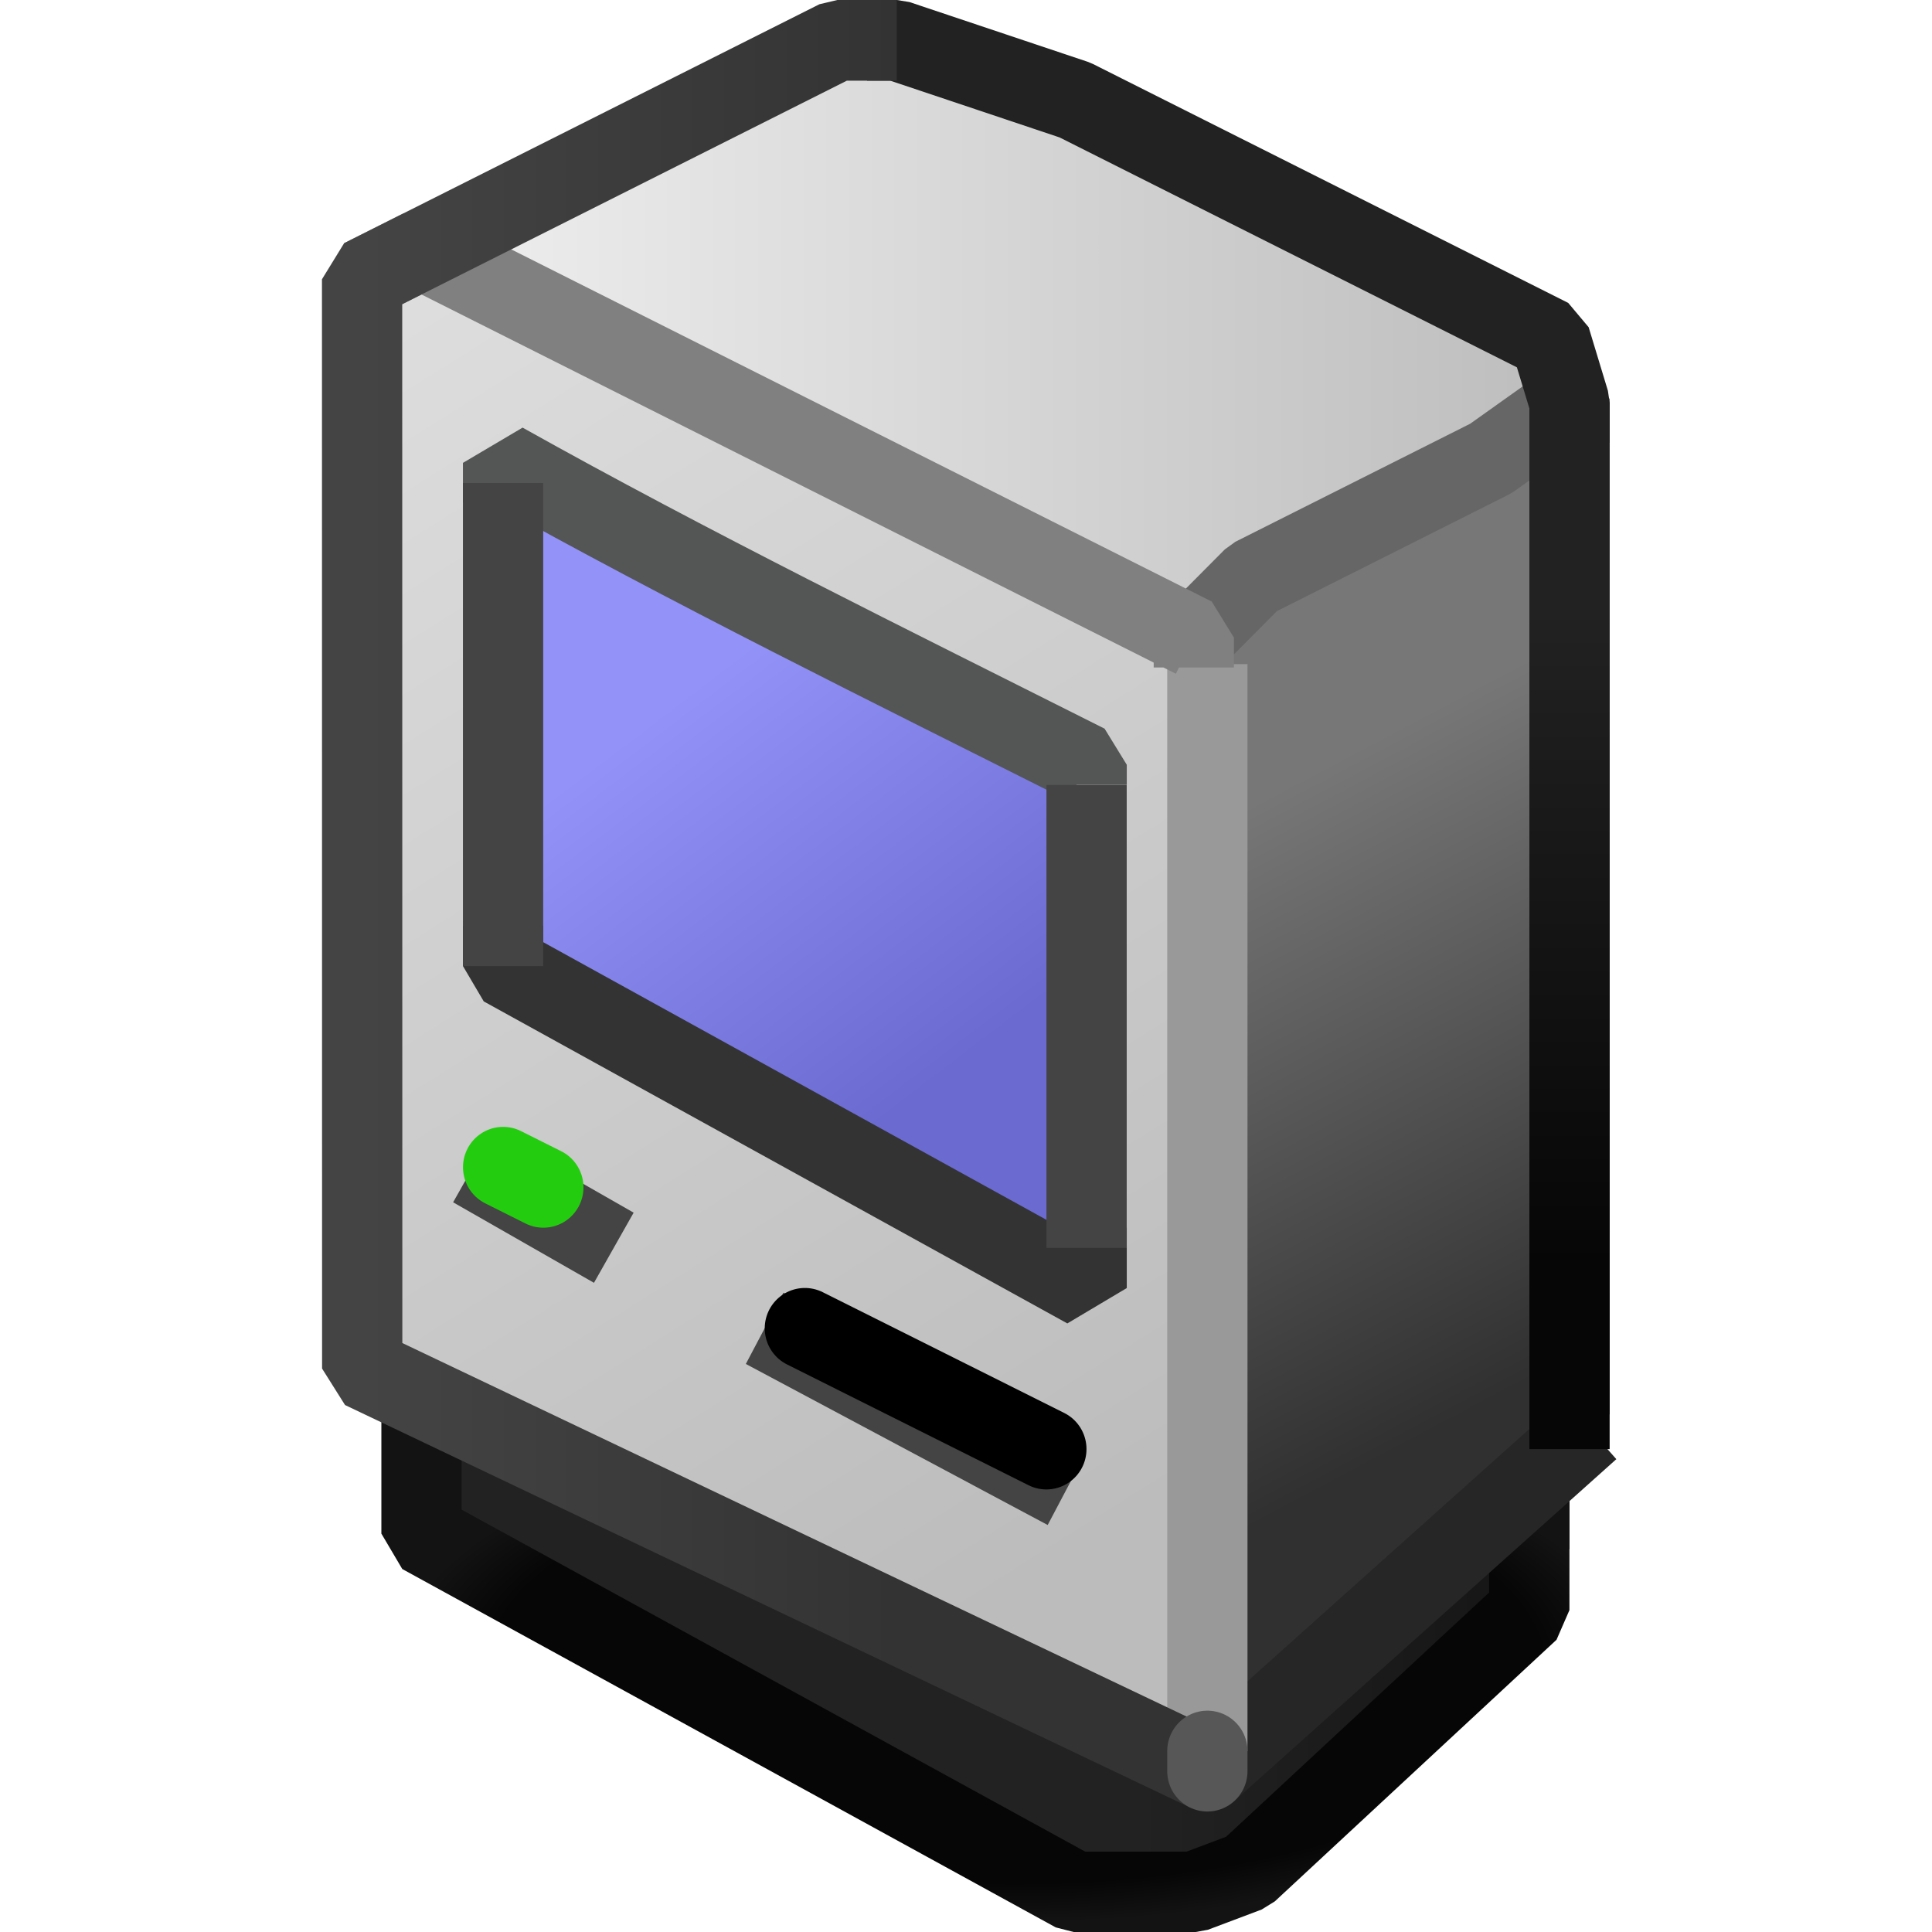 <?xml version="1.0" encoding="UTF-8" standalone="no"?>
<!-- Created with Inkscape (http://www.inkscape.org/) -->

<svg
   width="24"
   height="24"
   viewBox="0 0 24 24"
   version="1.1"
   id="svg5"
   inkscape:version="1.2.2 (b0a8486541, 2022-12-01)"
   sodipodi:docname="computer.svg"
   xml:space="preserve"
   xmlns:inkscape="http://www.inkscape.org/namespaces/inkscape"
   xmlns:sodipodi="http://sodipodi.sourceforge.net/DTD/sodipodi-0.dtd"
   xmlns:xlink="http://www.w3.org/1999/xlink"
   xmlns="http://www.w3.org/2000/svg"
   xmlns:svg="http://www.w3.org/2000/svg"><sodipodi:namedview
     id="namedview7"
     pagecolor="#ffffff"
     bordercolor="#000000"
     borderopacity="0.25"
     inkscape:showpageshadow="2"
     inkscape:pageopacity="0.0"
     inkscape:pagecheckerboard="false"
     inkscape:deskcolor="#d1d1d1"
     inkscape:document-units="px"
     showgrid="true"
     inkscape:zoom="65.566779"
     inkscape:cx="9.4483824"
     inkscape:cy="14.717819"
     inkscape:window-width="1192"
     inkscape:window-height="976"
     inkscape:window-x="113"
     inkscape:window-y="21"
     inkscape:window-maximized="0"
     inkscape:current-layer="layer1-3"><inkscape:grid
       type="xygrid"
       id="grid9"
       originx="0"
       originy="0"
       empspacing="4"
       spacingx="0.25"
       spacingy="0.25" /></sodipodi:namedview><defs
     id="defs2"><linearGradient
       inkscape:collect="always"
       id="linearGradient14107"><stop
         style="stop-color:#070607;stop-opacity:1;"
         offset="0.845"
         id="stop14103" /><stop
         style="stop-color:#141313;stop-opacity:1;"
         offset="1"
         id="stop14105" /></linearGradient><linearGradient
       inkscape:collect="always"
       id="linearGradient13192"><stop
         style="stop-color:#222222;stop-opacity:1;"
         offset="0"
         id="stop13188" /><stop
         style="stop-color:#070607;stop-opacity:1;"
         offset="1"
         id="stop13190" /></linearGradient><linearGradient
       inkscape:collect="always"
       id="linearGradient11862"><stop
         style="stop-color:#222222;stop-opacity:1;"
         offset="0"
         id="stop11858" /><stop
         style="stop-color:#222222;stop-opacity:1;"
         offset="1"
         id="stop11860" /></linearGradient><linearGradient
       inkscape:collect="always"
       id="linearGradient11243"><stop
         style="stop-color:#444444;stop-opacity:1;"
         offset="0"
         id="stop11239" /><stop
         style="stop-color:#333333;stop-opacity:1;"
         offset="1"
         id="stop11241" /></linearGradient><linearGradient
       inkscape:collect="always"
       id="linearGradient9352"><stop
         style="stop-color:#9292f9;stop-opacity:1;"
         offset="0.22"
         id="stop9348" /><stop
         style="stop-color:#6a6ad0;stop-opacity:1;"
         offset="0.795"
         id="stop9350" /></linearGradient><linearGradient
       inkscape:collect="always"
       id="linearGradient5766"><stop
         style="stop-color:#dddddd;stop-opacity:1;"
         offset="0"
         id="stop5762" /><stop
         style="stop-color:#bdbcbc;stop-opacity:1;"
         offset="1"
         id="stop5764" /></linearGradient><linearGradient
       inkscape:collect="always"
       id="linearGradient4919"><stop
         style="stop-color:#222222;stop-opacity:1;"
         offset="0"
         id="stop4915" /><stop
         style="stop-color:#141313;stop-opacity:1;"
         offset="1"
         id="stop4917" /></linearGradient><linearGradient
       inkscape:collect="always"
       id="linearGradient2718"><stop
         style="stop-color:#eeeeee;stop-opacity:1;"
         offset="0"
         id="stop2714" /><stop
         style="stop-color:#bbbbbb;stop-opacity:1;"
         offset="1"
         id="stop2716" /></linearGradient><linearGradient
       inkscape:collect="always"
       id="linearGradient1061"><stop
         style="stop-color:#777777;stop-opacity:1;"
         offset="0"
         id="stop1057" /><stop
         style="stop-color:#2f302f;stop-opacity:1;"
         offset="1"
         id="stop1059" /></linearGradient><linearGradient
       inkscape:collect="always"
       xlink:href="#linearGradient1061"
       id="linearGradient1063"
       x1="31.5"
       y1="9"
       x2="36.5"
       y2="18.5"
       gradientUnits="userSpaceOnUse"
       gradientTransform="translate(-10.5,4)" /><linearGradient
       inkscape:collect="always"
       xlink:href="#linearGradient2718"
       id="linearGradient2720"
       x1="36"
       y1="6.5"
       x2="55.5"
       y2="6.5"
       gradientUnits="userSpaceOnUse"
       gradientTransform="translate(-29,-1)" /><linearGradient
       inkscape:collect="always"
       xlink:href="#linearGradient4919"
       id="linearGradient4921"
       x1="20.5"
       y1="23.5"
       x2="28.5"
       y2="23.5"
       gradientUnits="userSpaceOnUse"
       gradientTransform="translate(-2,4)" /><linearGradient
       inkscape:collect="always"
       xlink:href="#linearGradient5766"
       id="linearGradient5768"
       x1="1"
       y1="7.75"
       x2="13.5"
       y2="27.75"
       gradientUnits="userSpaceOnUse"
       gradientTransform="translate(5,-2.5)" /><linearGradient
       inkscape:collect="always"
       xlink:href="#linearGradient9352"
       id="linearGradient9354"
       x1="13.389"
       y1="0.759"
       x2="21.5"
       y2="11.5"
       gradientUnits="userSpaceOnUse"
       gradientTransform="translate(-4.5,8.5)" /><linearGradient
       inkscape:collect="always"
       xlink:href="#linearGradient11243"
       id="linearGradient11245"
       x1="7.5"
       y1="10"
       x2="16.5"
       y2="10"
       gradientUnits="userSpaceOnUse"
       gradientTransform="translate(-2)" /><linearGradient
       inkscape:collect="always"
       xlink:href="#linearGradient11862"
       id="linearGradient11864"
       x1="16"
       y1="3.427"
       x2="28.854"
       y2="3.427"
       gradientUnits="userSpaceOnUse"
       gradientTransform="translate(-2)" /><linearGradient
       inkscape:collect="always"
       xlink:href="#linearGradient13192"
       id="linearGradient13194"
       x1="26.5"
       y1="10"
       x2="26.5"
       y2="21"
       gradientUnits="userSpaceOnUse" /><radialGradient
       inkscape:collect="always"
       xlink:href="#linearGradient14107"
       id="radialGradient14109"
       cx="18.5"
       cy="27.75"
       fx="18.5"
       fy="27.75"
       r="10.5"
       gradientTransform="matrix(1,0,0,0.405,-2,16.518)"
       gradientUnits="userSpaceOnUse" /></defs><g
     inkscape:label="Layer 1"
     inkscape:groupmode="layer"
     id="layer1"><g
       inkscape:label="Layer 1"
       id="layer1-3"
       transform="matrix(0.738,0,0,0.742,0.439,0.13)"
       style="stroke-width:1.351"><path
         style="fill:url(#linearGradient2720);fill-opacity:1;stroke:none;stroke-width:1.351;stroke-linejoin:bevel;stroke-dasharray:none"
         d="m 19.5,10.5 7,-4 -1,-1 -2,-1 -2,-1 -2,-1 -2,-1 -3,-1 h -1 l -2,1 -2,1 -2,1 -1,0.5 1,0.5 2,1 2,1 2,1 2,1 2,1 2,1"
         id="path2712"
         sodipodi:nodetypes="cccccccccccccccccccc" /><path
         style="fill:#222222;fill-opacity:1;stroke:none;stroke-width:1.351;stroke-linejoin:bevel;stroke-dasharray:none"
         d="m 18.5,29.5 v 2 h -1 l -2,-1 -2,-1 -7,-3.5 v -2.5 z"
         id="path8355" /><path
         style="fill:url(#linearGradient4921);fill-opacity:1;stroke:none;stroke-width:1.351;stroke-linejoin:bevel;stroke-dasharray:none"
         d="m 18.5,31.5 -0.5,-2 7.823,-6.115 v 2.366 L 21,31 Z"
         id="path4913"
         sodipodi:nodetypes="cccccc" /><path
         style="fill:url(#linearGradient1063);fill-opacity:1;stroke:none;stroke-width:1.351;stroke-linejoin:bevel;stroke-dasharray:none"
         d="m 19.5,10.5 v 19 l 7,-6 v -17 h -1 z"
         id="path415" /><path
         style="fill:url(#linearGradient5768);fill-opacity:1;stroke:none;stroke-width:1.351;stroke-linejoin:bevel;stroke-dasharray:none"
         d="m 6.5,4 1,0.5 2,1 2,1 2,1 2,1 2,1 2,1 v 19 l -8.5,-4 -5.5,-3 v -18 z"
         id="path5760"
         sodipodi:nodetypes="ccccccccccccc" /><path
         style="fill:url(#linearGradient9354);fill-opacity:1;stroke:none;stroke-width:1.351;stroke-linejoin:bevel;stroke-dasharray:none"
         d="M 7.534,7.911 17.5,12 v 9 L 8.211,15.998 Z"
         id="path9346"
         sodipodi:nodetypes="ccccc" /><path
         style="fill:none;fill-opacity:1;stroke:#666666;stroke-width:1.351;stroke-linejoin:bevel;stroke-dasharray:none;stroke-opacity:1"
         d="m 19.5,10.5 1,-1 2,-1 2,-1 1.324,-0.937"
         id="path15295"
         sodipodi:nodetypes="ccccc" /><path
         style="fill:none;fill-opacity:1;stroke:url(#linearGradient11864);stroke-width:1.351;stroke-linejoin:bevel;stroke-dasharray:none;stroke-opacity:1"
         d="m 14,0.5 h 0.5 l 3,1 2,1 2,1 2,1 2,1 0.324,1.063 v 0.674"
         id="path11793"
         sodipodi:nodetypes="ccccccccc" /><path
         style="fill:none;fill-opacity:1;stroke:url(#radialGradient14109);stroke-width:1.351;stroke-linejoin:bevel;stroke-dasharray:none;stroke-opacity:1"
         d="m 25.147,24.422 0,2.359 L 20.405,31.161 19.5,31.5 h -2 l -11,-6 V 23"
         id="path14101"
         sodipodi:nodetypes="ccccccc" /><path
         style="fill:none;fill-opacity:1;stroke:#262626;stroke-width:1.351;stroke-linejoin:bevel;stroke-dasharray:none;stroke-opacity:1"
         d="m 19.728,29.477 6.435,-5.728"
         id="path16859"
         sodipodi:nodetypes="cc" /><path
         style="fill:none;fill-opacity:1;stroke:url(#linearGradient13194);stroke-width:1.351;stroke-linejoin:bevel;stroke-dasharray:none;stroke-opacity:1"
         d="M 25.824,6.563 V 24.085"
         id="path13048"
         sodipodi:nodetypes="cc" /><path
         style="fill:none;fill-opacity:1;stroke:#999999;stroke-width:1.351;stroke-linejoin:bevel;stroke-dasharray:none;stroke-opacity:1"
         d="M 19.728,10.944 V 29.14"
         id="path14889"
         sodipodi:nodetypes="cc" /><path
         style="fill:none;fill-opacity:1;stroke:#808080;stroke-width:1.351;stroke-linejoin:bevel;stroke-dasharray:none;stroke-opacity:1"
         d="m 5.5,4.5 1,-0.5 1,0.5 2,1 2,1 2,1 2,1 2,1 2,1 V 11"
         id="path15092"
         sodipodi:nodetypes="cccccccccc" /><path
         style="fill:none;fill-opacity:1;stroke:#545555;stroke-width:1.351;stroke-linejoin:bevel;stroke-dasharray:none;stroke-opacity:1"
         d="M 7.873,8.248 V 7.574 c 3.132,1.744 6.487,3.386 9.823,5.054 v 0.337"
         id="path19447"
         sodipodi:nodetypes="cccc" /><path
         style="fill:none;fill-opacity:1;stroke:#333333;stroke-width:1.351;stroke-linejoin:bevel;stroke-dasharray:none;stroke-opacity:1"
         d="m 7.873,15.324 0,0.674 9.823,5.391 v -1.011"
         id="path19719"
         sodipodi:nodetypes="cccc" /><path
         style="fill:none;fill-opacity:1;stroke:#444444;stroke-width:1.351;stroke-linejoin:bevel;stroke-dasharray:none;stroke-opacity:1"
         d="m 17.695,12.966 v 7.75"
         id="path19980"
         sodipodi:nodetypes="cc" /><path
         style="fill:none;fill-opacity:1;stroke:#444444;stroke-width:1.351;stroke-linejoin:bevel;stroke-dasharray:none;stroke-opacity:1"
         d="M 7.873,7.911 V 15.998"
         id="path19980-3"
         sodipodi:nodetypes="cc" /><path
         style="fill:#222222;fill-opacity:1;stroke:#444444;stroke-width:1.351;stroke-linecap:butt;stroke-linejoin:bevel;stroke-dasharray:none;stroke-opacity:1"
         d="m 12.276,22.063 5.081,2.696"
         id="path24920"
         sodipodi:nodetypes="cc" /><path
         style="fill:#222222;fill-opacity:1;stroke:#444444;stroke-width:1.351;stroke-linecap:butt;stroke-linejoin:bevel;stroke-dasharray:none;stroke-opacity:1"
         d="m 7.366,19.366 2.371,1.348"
         id="path24920-6"
         sodipodi:nodetypes="cc" /><path
         style="fill:none;fill-opacity:1;stroke:#000000;stroke-width:1.351;stroke-linecap:round;stroke-linejoin:bevel;stroke-dasharray:none;stroke-opacity:1"
         d="M 17.018,24.085 12.953,22.063"
         id="path24729"
         sodipodi:nodetypes="cc" /><path
         style="fill:#222222;fill-opacity:1;stroke:#24cc10;stroke-width:1.351;stroke-linecap:round;stroke-linejoin:bevel;stroke-dasharray:none;stroke-opacity:1"
         d="m 7.874,19.366 0.677,0.337"
         id="path28237"
         sodipodi:nodetypes="cc" /><path
         style="fill:none;fill-opacity:1;stroke:url(#linearGradient11245);stroke-width:1.351;stroke-linejoin:bevel;stroke-dasharray:none"
         d="m 14.5,0.5 h -1 l -2,1 -2,1 -2,1 -2,1 0.002,18.237 14.226,6.739"
         id="path11214"
         sodipodi:nodetypes="cccccccc" /><path
         style="fill:#222222;fill-opacity:1;stroke:#575757;stroke-width:1.351;stroke-linecap:round;stroke-linejoin:bevel;stroke-dasharray:none;stroke-opacity:1"
         d="M 19.728,29.477 V 29.14"
         id="path33295"
         sodipodi:nodetypes="cc" /></g></g></svg>
